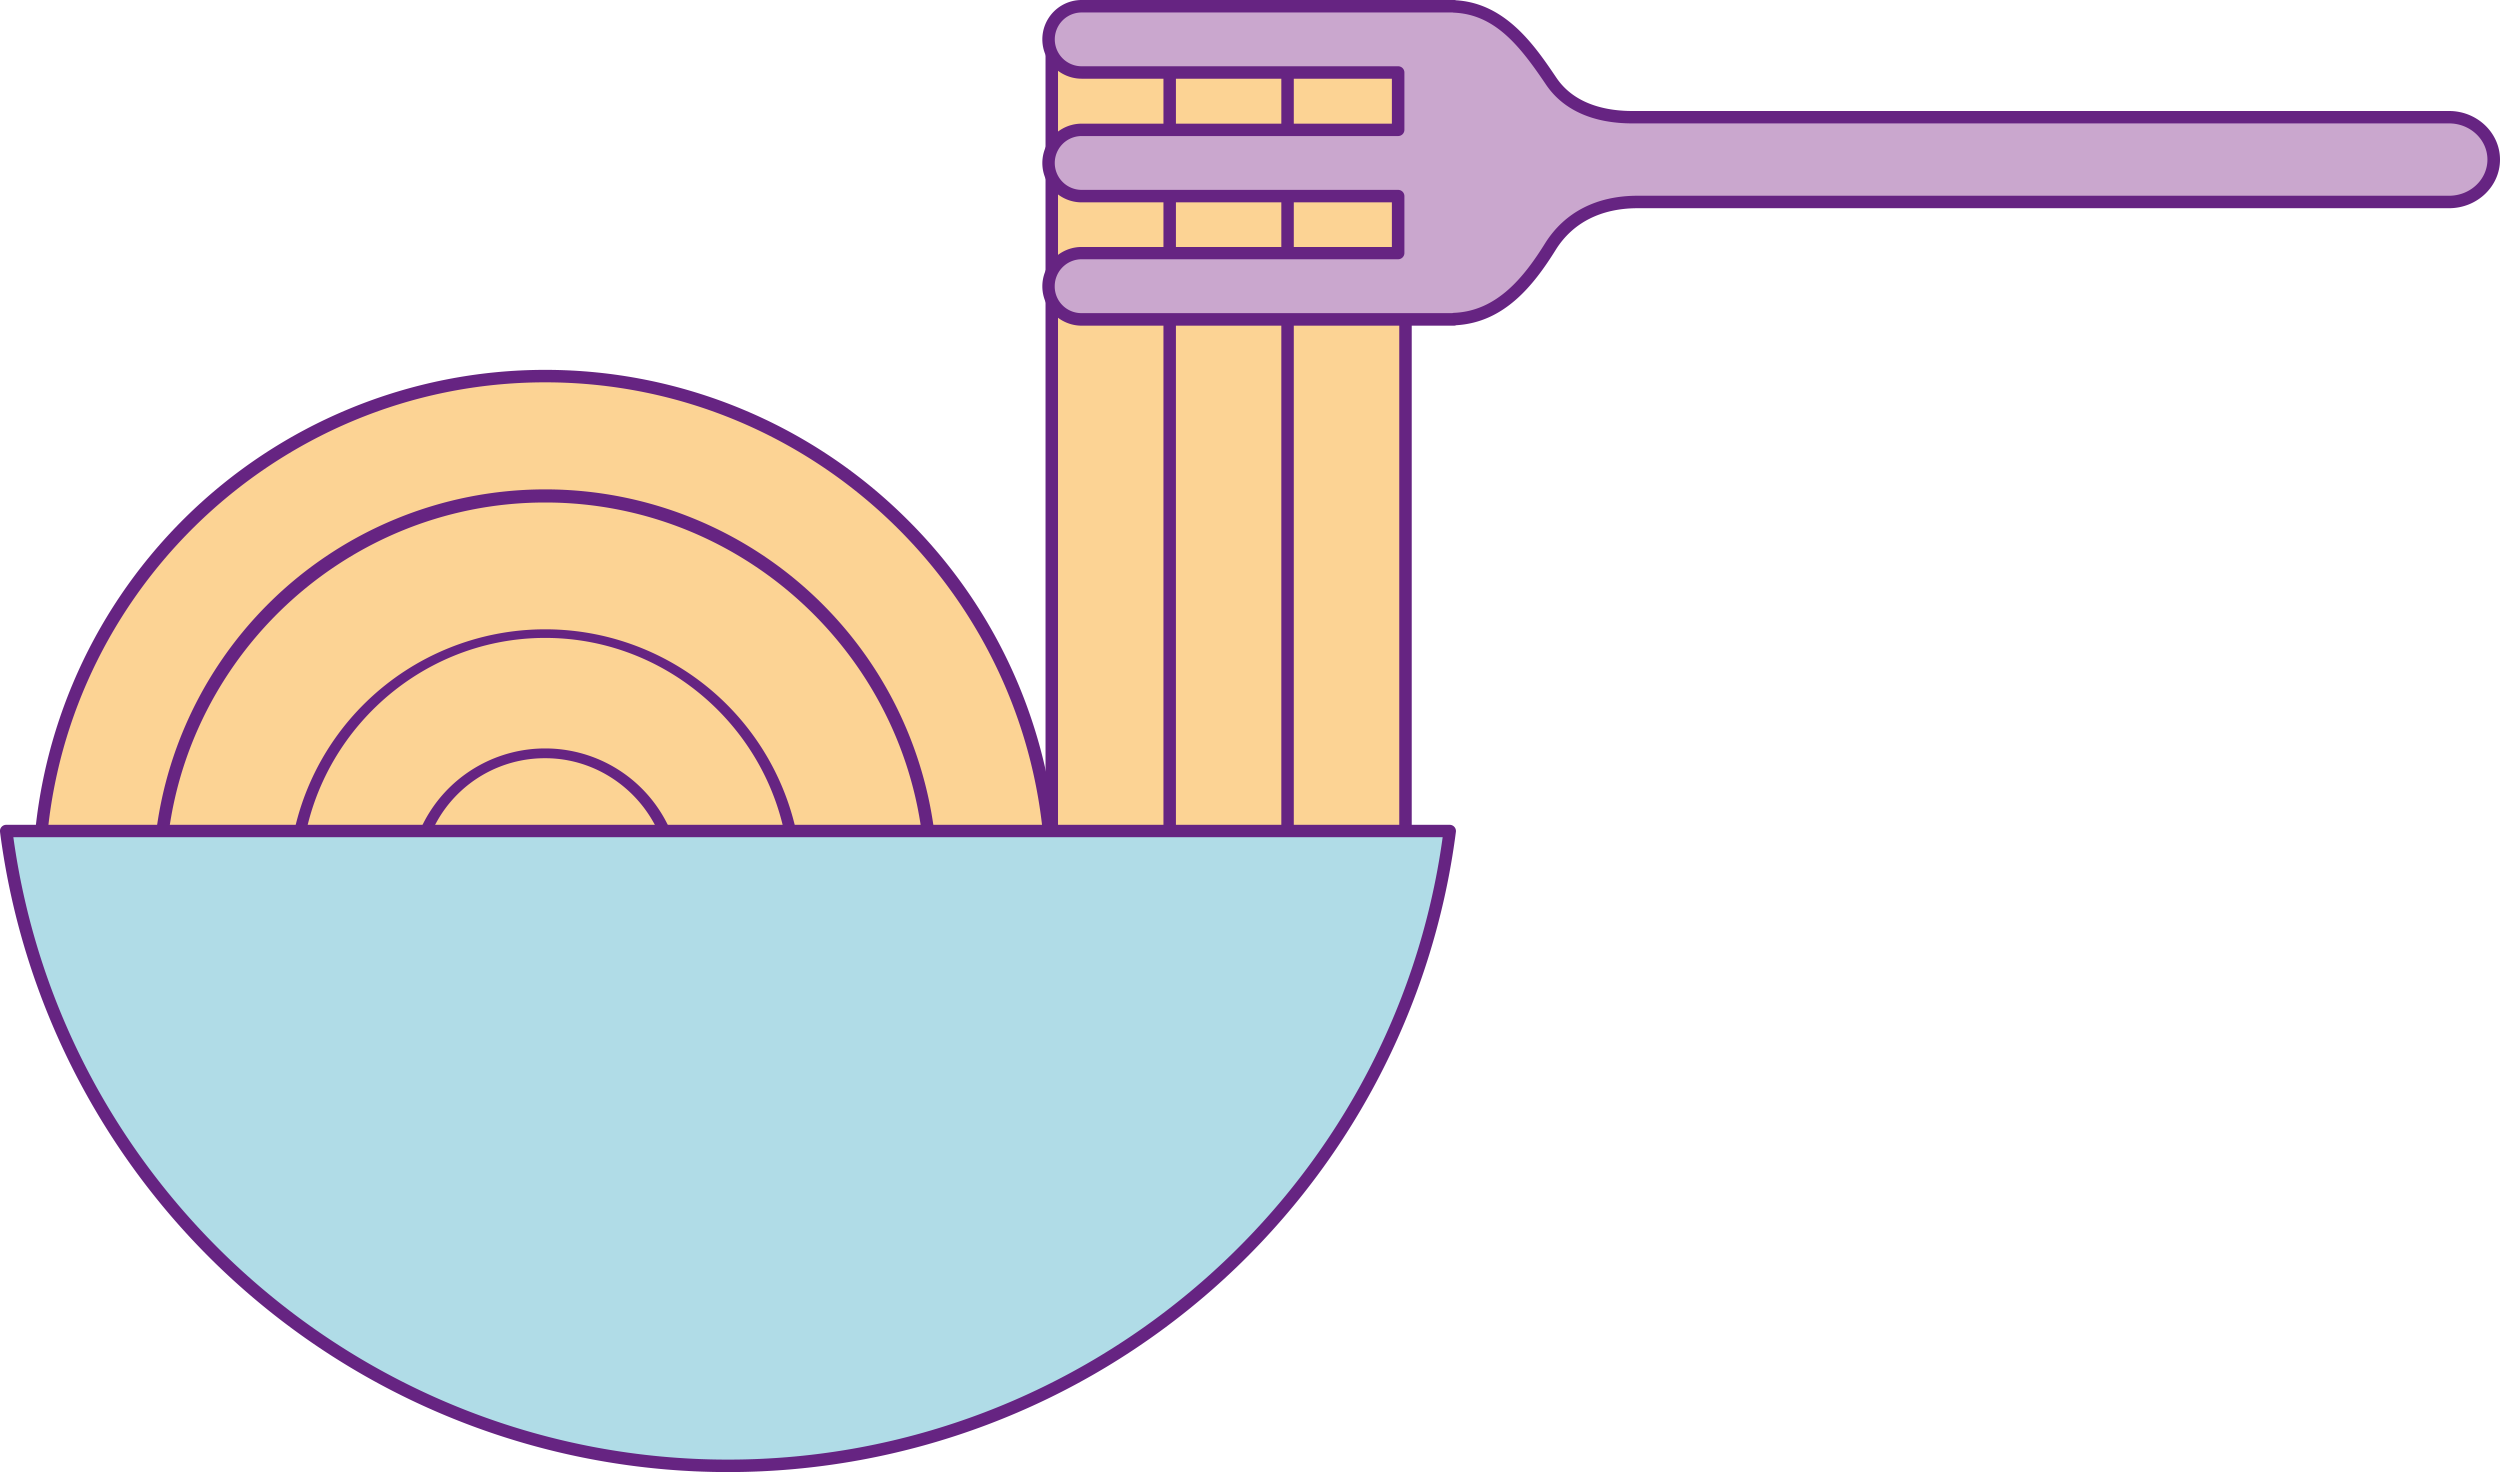 <svg xmlns="http://www.w3.org/2000/svg" width="1080" height="635.94" viewBox="0 0 1080 635.94"><g id="Слой_2" data-name="Слой 2"><g id="service06_303162878"><g id="service06_303162878-2" data-name="service06_303162878"><path d="M454.28 379.57c-.86-120-98.42-217.09-218.74-217.09s-217.87 97-218.73 217.09z" fill="#fcd394"/><path d="M454.28 382.27H16.81a2.7 2.7.0 0 1-1.91-.8 2.66 2.66.0 0 1-.78-1.92A221.45 221.45.0 0 1 391.61 224.1 220 220 0 0 1 457 379.55a2.7 2.7.0 0 1-2.69 2.72zM19.54 376.88h432c-2.29-117-98.62-211.71-216-211.71S21.84 259.9 19.54 376.88z" fill="#662482"/><path d="M402.29 379.57c-.84-91.29-75.18-165.19-166.75-165.19S69.66 288.28 68.8 379.57z" fill="#fcd394"/><path d="M402.29 382.27H68.8a2.7 2.7.0 0 1-2.69-2.72 169.44 169.44.0 0 1 338.87.0 2.66 2.66.0 0 1-.78 1.92A2.71 2.71.0 0 1 402.29 382.27zM71.54 376.88h328c-2.26-88.37-75.27-159.8-164-159.8S73.83 288.51 71.54 376.88z" fill="#662482"/><path d="M343.79 379.57a108.27 108.27.0 0 0-216.52.0z" fill="#fcd394"/><path d="M343.79 382.27H127.27a2.69 2.69.0 0 1-1.92-.81 2.63 2.63.0 0 1-.77-1.93 111 111 0 0 1 221.9.0 2.7 2.7.0 0 1-2.69 2.74zM130 376.88H341c-2.31-56.11-49.06-101.3-105.47-101.3S132.39 320.77 130 376.88z" fill="#662482"/><path d="M291.74 379.57a56.25 56.25.0 0 0-112.46.0z" fill="#fcd394"/><path d="M291.74 382.27H179.28a2.72 2.72.0 0 1-1.94-.82 2.69 2.69.0 0 1-.76-2 59 59 0 0 1 117.86.0 2.7 2.7.0 0 1-2.7 2.77zm-109.62-5.39H288.9c-2.2-27.45-25.57-49.33-53.36-49.33A53.39 53.39.0 0 0 182.12 376.88z" fill="#662482"/><path d="M454.36 24.11h152.81v356.74H454.36z" fill="#fcd394"/><path d="M607.17 383.55H454.36a2.69 2.69.0 0 1-2.69-2.7V24.11a2.69 2.69.0 0 1 2.69-2.7H607.17a2.7 2.7.0 0 1 2.7 2.7V380.85A2.7 2.7.0 0 1 607.17 383.55zm-150.11-5.39H604.48V26.8H457.06z" fill="#662482"/><path d="M505.31 383.55a2.7 2.7.0 0 1-2.7-2.7V24.11a2.7 2.7.0 1 1 5.39.0V380.85A2.69 2.69.0 0 1 505.31 383.55z" fill="#662482"/><path d="M556.22 383.55a2.7 2.7.0 0 1-2.69-2.7V24.11a2.7 2.7.0 1 1 5.39.0V380.85A2.7 2.7.0 0 1 556.22 383.55z" fill="#662482"/><path d="M2.69 359c19.73 154.61 151.76 274.26 311.8 274.26S606.64 513.59 626.3 359z" fill="#b0dce7"/><path d="M314.49 635.94A317.17 317.17.0 0 1 0 359.32a2.7 2.7.0 0 1 2.67-3H626.3a2.69 2.69.0 0 1 2 .92 2.72 2.72.0 0 1 .65 2.12A317.13 317.13.0 0 1 314.49 635.94zM5.77 361.67C26.88 515.18 159.06 630.55 314.49 630.55S602.18 515.18 623.23 361.67z" fill="#662482"/><path d="M453 17.05a14.27 14.27.0 0 0 14.34 14.27H604V56.08H467.29a14.33 14.33.0 1 0 0 28.65H604v24.6H467.29a14.33 14.33.0 1 0 0 28.66H628.21v-.11c19.46-.79 31.75-15.56 41.61-31.4 8.18-13 21.58-19.2 37.63-19.2H1058c10.64.0 19.26-8.18 19.26-18.31s-8.62-18.33-19.26-18.33H705.18c-13.57.0-27.18-3.87-35-15.55C659.52 19.39 648 3.65 628.21 2.78V2.69H467.29A14.34 14.34.0 0 0 453 17.05z" fill="#caa7ce"/><path d="M628.21 140.69H467.29a17 17 0 1 1 0-34h134V87.42h-134a17 17 0 1 1 0-34h134V34h-134a17 17 0 1 1 0-34H628.21a2.64 2.64.0 0 1 .81.12C650.66 1.45 663.19 20 672.36 33.58c8 11.87 22.27 14.37 32.82 14.37H1058c12.11.0 22 9.43 22 21s-9.85 21-22 21H707.45c-15.72.0-28 6.2-35.35 17.94-9.62 15.46-22.24 31.38-43 32.61A2.84 2.84.0 0 1 628.21 140.69zM467.29 112a11.65 11.65.0 0 0-11.65 11.64 11.52 11.52.0 0 0 11.65 11.63H627.42a2.62 2.62.0 0 1 .68-.12c18.7-.75 30.43-15.65 39.43-30.12 8.45-13.4 22.25-20.47 39.92-20.47H1058c9.14.0 16.57-7 16.57-15.62s-7.43-15.63-16.57-15.63H705.18c-17 0-29.9-5.79-37.29-16.74C656.71 20 646 6.26 628.09 5.47a3.31 3.31.0 0 1-.55-.08H467.29a11.62 11.62.0 1 0 0 23.24H604a2.69 2.69.0 0 1 2.7 2.69V56.08a2.69 2.69.0 0 1-2.7 2.69H467.29a11.63 11.63.0 1 0 0 23.26H604a2.7 2.7.0 0 1 2.7 2.7v24.6A2.7 2.7.0 0 1 604 112z" fill="#662482"/></g></g></g></svg>